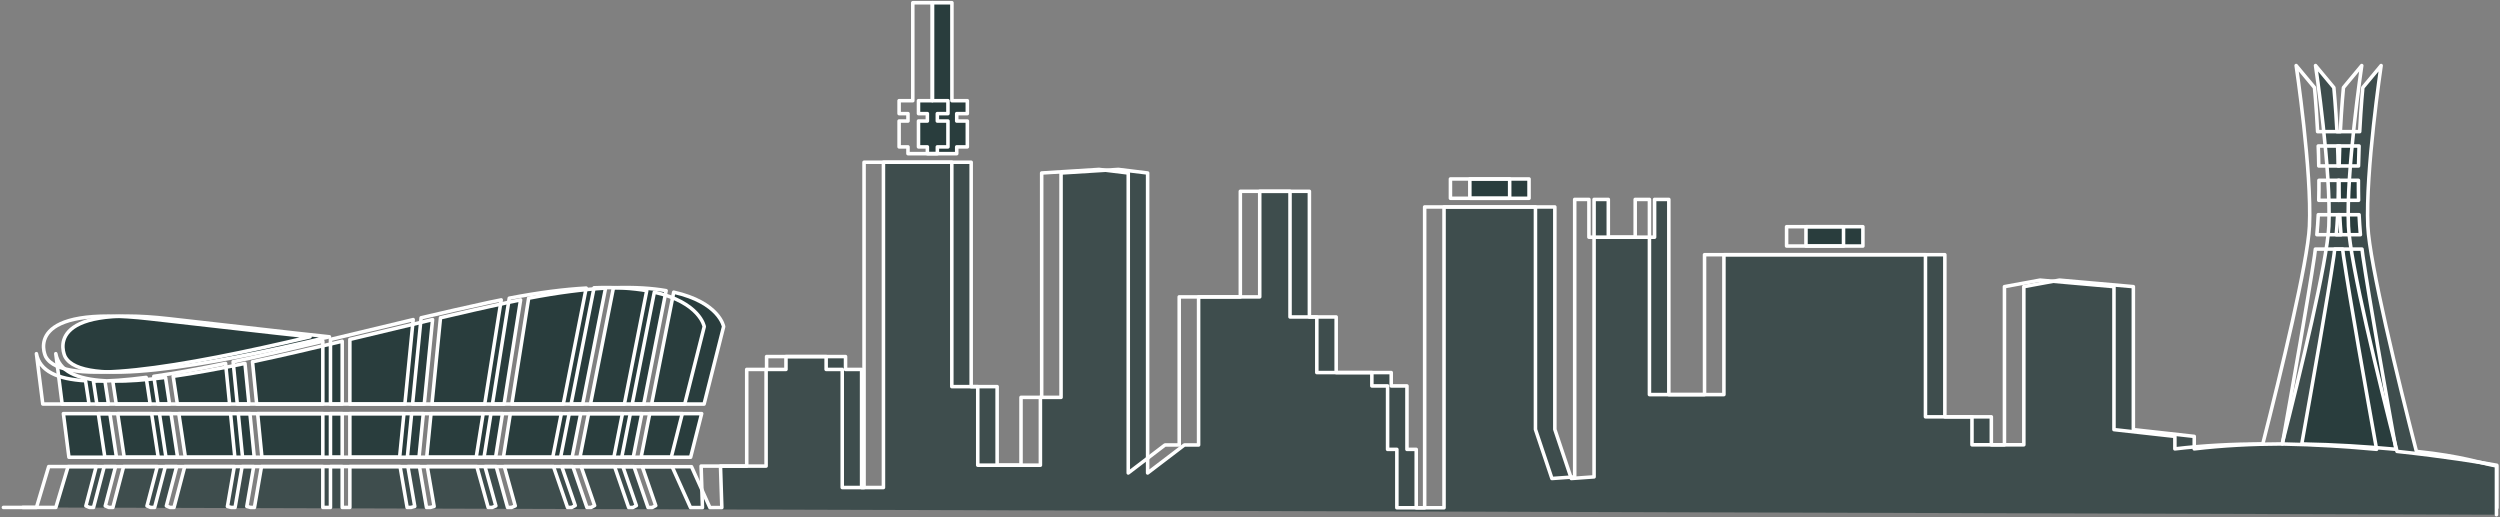 <svg width="1411" height="292" viewBox="0 0 1411 292" fill="none" xmlns="http://www.w3.org/2000/svg">
<rect x="0" y="0" width="1411" height="292" fill="#808080" stroke="none"/>
<path d="M523.403 86.726H539.974V82.9H545.96V68.307H539.974V64.127H545.96V56.83H539.974H537.265V1.538H526.112V56.83H523.403H518.394V64.127H523.403V68.307H518.394V82.9H523.403V86.726Z" fill="#293D3D" stroke="white" stroke-width="2" stroke-miterlimit="10" stroke-linecap="round" stroke-linejoin="round"/>
<path d="M862.993 101.001H829.566V111.91H862.993V101.001Z" fill="#293D3D" stroke="white" stroke-width="2" stroke-miterlimit="10" stroke-linecap="round" stroke-linejoin="round"/>
<path d="M1051.42 127.956H1019.29V138.866H1051.42V127.956Z" fill="#293D3D" stroke="white" stroke-width="2" stroke-miterlimit="10" stroke-linecap="round" stroke-linejoin="round"/>
<path d="M1409 290.5V263C1399.83 261.371 1390.22 257.563 1363.82 254.764C1353.58 214.774 1337.39 148.713 1336.41 127.673C1335 96.785 1343.91 36.995 1343.91 36.995L1333.58 49.427C1333.58 49.427 1332.57 59.664 1331.81 74.293H1318.99C1318.23 59.629 1317.23 49.427 1317.23 49.427L1306.89 36.995C1306.89 36.995 1315.81 96.785 1314.39 127.673C1313.45 148.005 1298.32 210.275 1288.05 250.549C1271.32 250.585 1254.5 251.435 1238.43 253.347V246.299L1204.06 242.473V161.784L1162.35 158.1L1142.25 161.784V251.045H1123.91V235.247H1097.67V143.754H972.975V222.708H941.88V112.548H933.846V133.872H907.729V112.548H899.695V269.145L886.841 270.066L877.547 242.367V116.799H815.01V286.573H799.321V253.631H794.091V217.82H785.207V210.275H754.143V178.892H739.021V107.979H710.982V167.557H676.484V251.151H668.451L647.72 266.949V97.636L631.243 95.617L598.857 97.636V224.267H587.2V262.557H562.784V218.21H548.134V91.579H498.609V275.167H486.29V208.504H477.217V201.243H443.601V208.504H432.386V263.053H406.646L407.403 286.466H400.661L390.295 263.407H362.508L370.101 285.368L368.116 286.431H365.753L357.814 263.372H328.011L335.603 285.333L333.618 286.395H331.256L323.316 263.336H284.66L290.804 285.51L288.756 286.395H286.456L280.061 263.336H241.152L245.027 285.829L242.916 286.395H240.711L236.742 263.336H197.455V286.395H193.139V263.336H147.583L143.614 286.395H141.408L139.298 285.829L143.173 263.336H104.264L98.215 286.395H95.947L93.899 285.545L99.728 263.336H69.767L63.718 286.395H61.449L59.402 285.545L65.23 263.336H38.419L31.52 286.395H12.869" fill="#293D3D" fill-opacity="0.75"/>
<path d="M1409 290.5V263C1399.83 261.371 1390.22 257.563 1363.82 254.764C1353.58 214.774 1337.39 148.713 1336.41 127.673C1335 96.785 1343.91 36.995 1343.91 36.995L1333.58 49.427C1333.58 49.427 1332.57 59.664 1331.81 74.293H1318.99C1318.23 59.629 1317.23 49.427 1317.23 49.427L1306.89 36.995C1306.89 36.995 1315.81 96.785 1314.39 127.673C1313.45 148.005 1298.32 210.275 1288.05 250.549C1271.32 250.585 1254.5 251.435 1238.43 253.347V246.299L1204.06 242.473V161.784L1162.35 158.1L1142.25 161.784V251.045H1123.91V235.247H1097.67V143.754H972.975V222.708H941.88V112.548H933.846V133.872H907.729V112.548H899.695V269.145L886.841 270.066L877.547 242.367V116.799H815.01V286.573H799.321V253.631H794.091V217.82H785.207V210.275H754.143V178.892H739.021V107.979H710.982V167.557H676.484V251.151H668.451L647.72 266.949V97.636L631.243 95.617L598.857 97.636V224.267H587.2V262.557H562.784V218.21H548.134V91.579H498.609V275.167H486.29V208.504H477.217V201.243H443.601V208.504H432.386V263.053H406.646L407.403 286.466H400.661L390.295 263.407H362.508L370.101 285.368L368.116 286.431H365.753L357.814 263.372H328.011L335.603 285.333L333.618 286.395H331.256L323.316 263.336H284.66L290.804 285.51L288.756 286.395H286.456L280.061 263.336H241.152L245.027 285.829L242.916 286.395H240.711L236.742 263.336H197.455V286.395H193.139V263.336H147.583L143.614 286.395H141.408L139.298 285.829L143.173 263.336H104.264L98.215 286.395H95.947L93.899 285.545L99.728 263.336H69.767L63.718 286.395H61.449L59.402 285.545L65.23 263.336H38.419L31.52 286.395H12.869" stroke="white" stroke-width="2" stroke-miterlimit="10" stroke-linecap="round" stroke-linejoin="round"/>
<path d="M1331.47 82.404C1331.34 85.982 1331.25 89.807 1331.15 93.668H1319.65C1319.59 89.807 1319.5 85.982 1319.34 82.404H1331.47Z" fill="#293D3D" stroke="white" stroke-width="2" stroke-miterlimit="10" stroke-linecap="round" stroke-linejoin="round"/>
<path d="M1331.18 113.044H1319.65C1319.75 109.254 1319.78 105.499 1319.75 101.78H1331.09C1331.09 105.499 1331.09 109.254 1331.18 113.044Z" fill="#293D3D" stroke="white" stroke-width="2" stroke-miterlimit="10" stroke-linecap="round" stroke-linejoin="round"/>
<path d="M1319.37 121.191H1331.47C1331.66 125.016 1331.91 128.771 1332.22 132.455H1318.58C1318.93 128.735 1319.18 124.981 1319.37 121.191Z" fill="#293D3D" stroke="white" stroke-width="2" stroke-miterlimit="10" stroke-linecap="round" stroke-linejoin="round"/>
<path d="M1317.23 144.498C1317.42 143.223 1317.57 141.877 1317.73 140.602H1333.11C1333.26 141.912 1333.42 143.258 1333.61 144.498C1337.23 169.01 1346.24 219.874 1352.29 253.595C1335.82 252.072 1317.67 250.903 1299.11 250.585C1305.13 216.899 1313.7 168.301 1317.23 144.498Z" fill="#293D3D" stroke="white" stroke-width="2" stroke-miterlimit="10" stroke-linecap="round" stroke-linejoin="round"/>
<path d="M288.883 228.021L298.366 168.301C315.284 165.042 329.618 163.271 341.779 162.598L328.862 228.021H288.883Z" fill="#293D3D" stroke="white" stroke-width="2" stroke-miterlimit="10" stroke-linecap="round" stroke-linejoin="round"/>
<path d="M333.272 228.021L346.221 162.421C358.319 161.996 368.085 162.669 375.961 164.05L363.328 228.057H333.272V228.021Z" fill="#293D3D" stroke="white" stroke-width="2" stroke-miterlimit="10" stroke-linecap="round" stroke-linejoin="round"/>
<path d="M243.264 233.441H283.621L279.715 258.058H240.838L243.264 233.441Z" fill="#293D3D" stroke="white" stroke-width="2" stroke-miterlimit="10" stroke-linecap="round" stroke-linejoin="round"/>
<path d="M239.452 228.021H197.456V191.573C212.799 187.889 228.488 184.099 244.146 180.38L239.452 228.021Z" fill="#293D3D" stroke="white" stroke-width="2" stroke-miterlimit="10" stroke-linecap="round" stroke-linejoin="round"/>
<path d="M357.405 258.058H327.35L332.201 233.441H362.257L357.405 258.058Z" fill="#293D3D" stroke="white" stroke-width="2" stroke-miterlimit="10" stroke-linecap="round" stroke-linejoin="round"/>
<path d="M367.771 228.021L380.246 164.901C406.143 170.745 408.412 184.347 408.412 184.347L397.385 228.057H367.771V228.021Z" fill="#293D3D" stroke="white" stroke-width="2" stroke-miterlimit="10" stroke-linecap="round" stroke-linejoin="round"/>
<path d="M236.49 258.058H197.456V233.441H238.916L236.49 258.058Z" fill="#293D3D" stroke="white" stroke-width="2" stroke-miterlimit="10" stroke-linecap="round" stroke-linejoin="round"/>
<path d="M288.032 233.441H327.759L322.907 258.058H284.125L288.032 233.441Z" fill="#293D3D" stroke="white" stroke-width="2" stroke-miterlimit="10" stroke-linecap="round" stroke-linejoin="round"/>
<path d="M389.791 258.058H361.847L366.698 233.441H396.029L389.791 258.058Z" fill="#293D3D" stroke="white" stroke-width="2" stroke-miterlimit="10" stroke-linecap="round" stroke-linejoin="round"/>
<path d="M243.799 228.021L248.619 179.352C261.441 176.342 274.264 173.402 286.866 170.674C289.26 170.143 291.528 169.718 293.828 169.257L284.503 228.057H243.799V228.021Z" fill="#293D3D" stroke="white" stroke-width="2" stroke-miterlimit="10" stroke-linecap="round" stroke-linejoin="round"/>
<path d="M193.14 228.021H144.875L142.512 204.183C158.579 200.782 175.592 196.815 193.14 192.6V228.021Z" fill="#293D3D" stroke="white" stroke-width="2" stroke-miterlimit="10" stroke-linecap="round" stroke-linejoin="round"/>
<path d="M104.612 258.058L100.926 233.441H141.063L143.489 258.058H104.612Z" fill="#293D3D" stroke="white" stroke-width="2" stroke-miterlimit="10" stroke-linecap="round" stroke-linejoin="round"/>
<path d="M140.527 228.021H100.106L97.743 212.4C110.125 210.629 123.735 208.114 138.258 205.104L140.527 228.021Z" fill="#293D3D" stroke="white" stroke-width="2" stroke-miterlimit="10" stroke-linecap="round" stroke-linejoin="round"/>
<path d="M35.081 228.021L31.489 199.613C33.285 209.461 43.367 214.03 59.213 214.915L61.198 228.021H35.081Z" fill="#293D3D" stroke="white" stroke-width="2" stroke-miterlimit="10" stroke-linecap="round" stroke-linejoin="round"/>
<path d="M36.781 201.384C35.931 199.826 23.801 171.701 95.475 179.919C166.927 188.137 185.799 190.085 185.925 190.085C113.621 207.194 46.359 218.847 36.781 201.384Z" fill="#293D3D" stroke="white" stroke-width="2" stroke-miterlimit="10" stroke-linecap="round" stroke-linejoin="round"/>
<path d="M70.114 258.058L66.428 233.441H96.515L100.232 258.058H70.114Z" fill="#293D3D" stroke="white" stroke-width="2" stroke-miterlimit="10" stroke-linecap="round" stroke-linejoin="round"/>
<path d="M95.695 228.021H65.609L63.655 215.092C72.256 215.234 82.275 214.455 93.427 213.003L95.695 228.021Z" fill="#293D3D" stroke="white" stroke-width="2" stroke-miterlimit="10" stroke-linecap="round" stroke-linejoin="round"/>
<path d="M147.836 258.058L145.41 233.441H193.14V258.058H147.836Z" fill="#293D3D" stroke="white" stroke-width="2" stroke-miterlimit="10" stroke-linecap="round" stroke-linejoin="round"/>
<path d="M62.017 233.441L65.734 258.058H38.892L35.773 233.441H62.017Z" fill="#293D3D" stroke="white" stroke-width="2" stroke-miterlimit="10" stroke-linecap="round" stroke-linejoin="round"/>
<path d="M512.464 86.726H529.036V82.9H535.022V68.307H529.036V64.127H535.022V56.83H529.036H526.326V1.538H515.174V56.83H512.464H507.455V64.127H512.464V68.307H507.455V82.9H512.464V86.726Z" stroke="white" stroke-width="2" stroke-miterlimit="10" stroke-linecap="round" stroke-linejoin="round"/>
<path d="M852.053 101.001H818.627V111.91H852.053V101.001Z" stroke="white" stroke-width="2" stroke-miterlimit="10" stroke-linecap="round" stroke-linejoin="round"/>
<path d="M1040.48 127.956H1008.35V138.866H1040.48V127.956Z" stroke="white" stroke-width="2" stroke-miterlimit="10" stroke-linecap="round" stroke-linejoin="round"/>
<path d="M1409.21 286.573V262.592C1400.05 260.963 1379.28 257.563 1352.88 254.764C1342.64 214.774 1326.45 148.713 1325.47 127.673C1324.06 96.785 1332.97 36.995 1332.97 36.995L1322.64 49.427C1322.64 49.427 1321.63 59.664 1320.88 74.293H1308.05C1307.3 59.629 1306.29 49.427 1306.29 49.427L1295.95 36.995C1295.95 36.995 1304.87 96.785 1303.45 127.673C1302.51 148.005 1287.39 210.275 1277.11 250.549C1260.39 250.585 1243.56 251.435 1227.5 253.347V246.299L1193.12 242.473V161.784L1151.41 158.1L1131.31 161.784V251.045H1112.98V235.247H1086.73V143.754H962.036V222.708H930.941V112.548H922.908V133.872H896.79V112.548H888.757V269.145L875.903 270.066L866.609 242.367V116.799H804.072V286.573H788.383V253.631H783.153V217.82H774.268V210.275H743.205V178.892H728.083V107.979H700.043V167.557H665.546V251.151H657.512L636.782 266.949V97.636L620.305 95.617L587.918 97.636V224.267H576.261V262.557H551.845V218.21H537.196V91.579H487.67V275.167H475.352V208.504H466.278V201.243H432.663V208.504H421.447V263.053H395.708L396.464 286.466H389.722L379.357 263.407H351.57L359.162 285.368L357.178 286.431H354.815L346.876 263.372H317.072L324.665 285.333L322.68 286.395H320.317L312.378 263.336H273.722L279.865 285.51L277.817 286.395H275.517L269.122 263.336H230.214L234.089 285.829L231.978 286.395H229.773L225.803 263.336H186.517V286.395H182.201V263.336H136.645L132.675 286.395H130.47L128.359 285.829L132.234 263.336H93.326L87.277 286.395H85.009L82.961 285.545L88.789 263.336H58.828L52.779 286.395H50.511L48.463 285.545L54.291 263.336H27.481L20.581 286.395H1.931" stroke="white" stroke-width="2" stroke-miterlimit="10" stroke-linecap="round" stroke-linejoin="round"/>
<path d="M1320.53 82.404C1320.4 85.982 1320.31 89.807 1320.21 93.668H1308.71C1308.65 89.807 1308.56 85.982 1308.4 82.404H1320.53Z" stroke="white" stroke-width="2" stroke-miterlimit="10" stroke-linecap="round" stroke-linejoin="round"/>
<path d="M1320.24 113.044H1308.71C1308.81 109.254 1308.84 105.499 1308.81 101.78H1320.15C1320.15 105.499 1320.15 109.254 1320.24 113.044Z" stroke="white" stroke-width="2" stroke-miterlimit="10" stroke-linecap="round" stroke-linejoin="round"/>
<path d="M1308.43 121.191H1320.53C1320.72 125.016 1320.97 128.771 1321.28 132.455H1307.64C1307.99 128.735 1308.24 124.981 1308.43 121.191Z" stroke="white" stroke-width="2" stroke-miterlimit="10" stroke-linecap="round" stroke-linejoin="round"/>
<path d="M1306.29 144.498C1306.48 143.223 1306.63 141.877 1306.79 140.602H1322.17C1322.32 141.912 1322.48 143.258 1322.67 144.498C1326.29 169.01 1335.3 219.874 1341.35 253.595C1324.88 252.072 1306.73 250.903 1288.17 250.585C1294.19 216.899 1302.76 168.301 1306.29 144.498Z" stroke="white" stroke-width="2" stroke-miterlimit="10" stroke-linecap="round" stroke-linejoin="round"/>
<path d="M277.943 228.021L287.426 168.301C304.344 165.042 318.679 163.271 330.84 162.598L317.923 228.021H277.943Z" stroke="white" stroke-width="2" stroke-miterlimit="10" stroke-linecap="round" stroke-linejoin="round"/>
<path d="M322.333 228.021L335.281 162.421C347.379 161.996 357.146 162.669 365.022 164.05L352.389 228.057H322.333V228.021Z" stroke="white" stroke-width="2" stroke-miterlimit="10" stroke-linecap="round" stroke-linejoin="round"/>
<path d="M232.325 233.441H272.683L268.776 258.058H229.899L232.325 233.441Z" stroke="white" stroke-width="2" stroke-miterlimit="10" stroke-linecap="round" stroke-linejoin="round"/>
<path d="M228.512 228.021H186.517V191.573C201.859 187.889 217.549 184.099 233.207 180.38L228.512 228.021Z" stroke="white" stroke-width="2" stroke-miterlimit="10" stroke-linecap="round" stroke-linejoin="round"/>
<path d="M346.466 258.058H316.41L321.262 233.441H351.317L346.466 258.058Z" stroke="white" stroke-width="2" stroke-miterlimit="10" stroke-linecap="round" stroke-linejoin="round"/>
<path d="M356.831 228.021L369.307 164.901C395.204 170.745 397.472 184.347 397.472 184.347L386.445 228.057H356.831V228.021Z" stroke="white" stroke-width="2" stroke-miterlimit="10" stroke-linecap="round" stroke-linejoin="round"/>
<path d="M225.551 258.058H186.517V233.441H227.977L225.551 258.058Z" stroke="white" stroke-width="2" stroke-miterlimit="10" stroke-linecap="round" stroke-linejoin="round"/>
<path d="M277.092 233.441H316.82L311.968 258.058H273.186L277.092 233.441Z" stroke="white" stroke-width="2" stroke-miterlimit="10" stroke-linecap="round" stroke-linejoin="round"/>
<path d="M378.853 258.058H350.908L355.76 233.441H385.091L378.853 258.058Z" stroke="white" stroke-width="2" stroke-miterlimit="10" stroke-linecap="round" stroke-linejoin="round"/>
<path d="M232.859 228.021L237.68 179.352C250.502 176.342 263.324 173.402 275.926 170.674C278.321 170.143 280.589 169.718 282.889 169.257L273.563 228.057H232.859V228.021Z" stroke="white" stroke-width="2" stroke-miterlimit="10" stroke-linecap="round" stroke-linejoin="round"/>
<path d="M182.2 228.021H133.935L131.572 204.183C147.64 200.782 164.652 196.815 182.2 192.6V228.021Z" stroke="white" stroke-width="2" stroke-miterlimit="10" stroke-linecap="round" stroke-linejoin="round"/>
<path d="M93.672 258.058L89.986 233.441H130.123L132.549 258.058H93.672Z" stroke="white" stroke-width="2" stroke-miterlimit="10" stroke-linecap="round" stroke-linejoin="round"/>
<path d="M129.587 228.021H89.167L86.804 212.4C99.185 210.629 112.795 208.114 127.319 205.104L129.587 228.021Z" stroke="white" stroke-width="2" stroke-miterlimit="10" stroke-linecap="round" stroke-linejoin="round"/>
<path d="M24.141 228.021L20.55 199.613C22.346 209.461 32.427 214.03 48.274 214.915L50.259 228.021H24.141Z" stroke="white" stroke-width="2" stroke-miterlimit="10" stroke-linecap="round" stroke-linejoin="round"/>
<path d="M25.843 201.384C24.992 199.826 12.863 171.701 84.536 179.919C155.989 188.137 174.86 190.085 174.986 190.085C102.683 207.194 35.42 218.847 25.843 201.384Z" stroke="white" stroke-width="2" stroke-miterlimit="10" stroke-linecap="round" stroke-linejoin="round"/>
<path d="M59.174 258.058L55.488 233.441H85.575L89.293 258.058H59.174Z" stroke="white" stroke-width="2" stroke-miterlimit="10" stroke-linecap="round" stroke-linejoin="round"/>
<path d="M84.757 228.021H54.67L52.717 215.092C61.318 215.234 71.336 214.455 82.489 213.003L84.757 228.021Z" stroke="white" stroke-width="2" stroke-miterlimit="10" stroke-linecap="round" stroke-linejoin="round"/>
<path d="M136.897 258.058L134.471 233.441H182.2V258.058H136.897Z" stroke="white" stroke-width="2" stroke-miterlimit="10" stroke-linecap="round" stroke-linejoin="round"/>
</svg>
